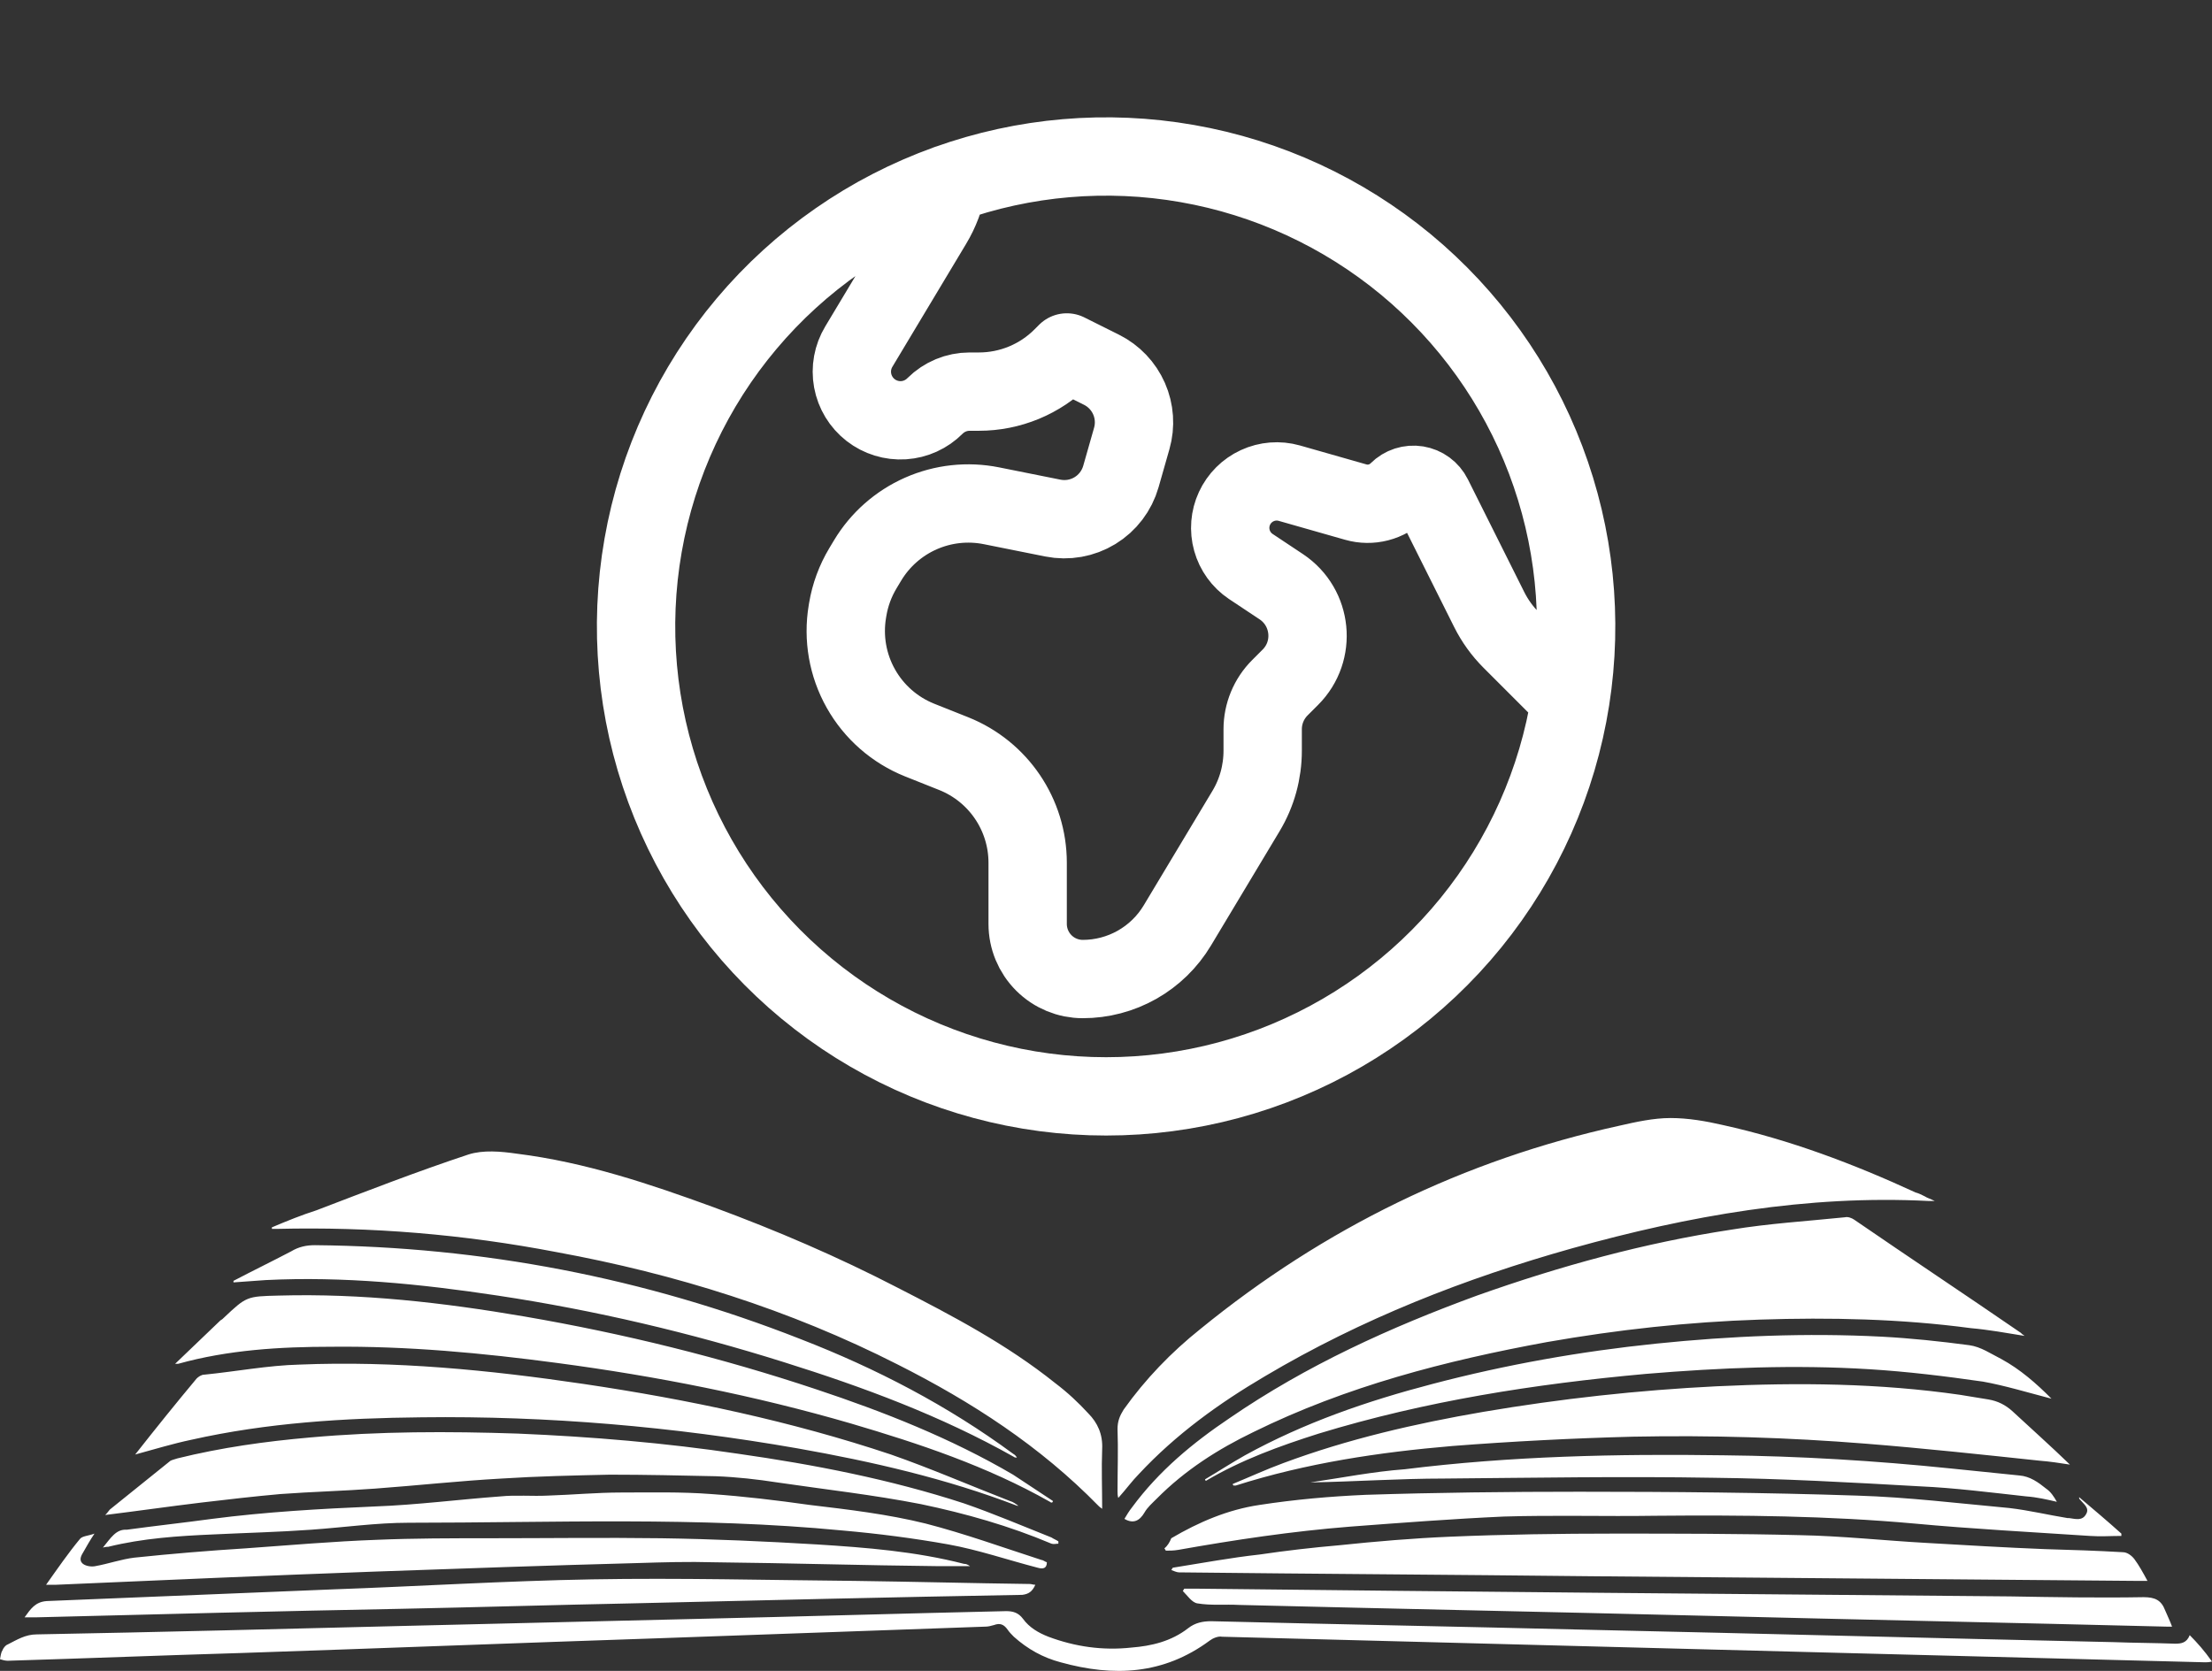 <svg width="180" height="136" viewBox="0 0 180 136" fill="none" xmlns="http://www.w3.org/2000/svg">
<rect x="0" y="0" width="180" height="136" fill="#333333" stroke="none"/>
<path d="M157.438 97.752C157.062 97.563 156.812 97.5 156.625 97.374C156.375 97.247 156.125 97.121 155.875 97.058C150.812 94.723 145.625 92.767 140.188 91.568C138.812 91.252 137.375 91 135.938 91C134.562 91 133.125 91.316 131.75 91.631C119.125 94.408 107.75 99.961 97.688 108.165C95.312 110.058 93.188 112.267 91.438 114.728C91.125 115.232 90.938 115.674 90.938 116.305C91 118.009 90.938 119.65 90.938 121.354C90.938 121.543 90.938 121.732 91 121.922C91.625 121.228 92.125 120.533 92.688 119.965C95.688 116.747 99.188 114.223 102.938 112.014C110.812 107.344 119.188 104.063 127.938 101.602C137.438 98.951 147.062 97.247 156.938 97.752C157.062 97.752 157.125 97.752 157.438 97.752ZM22.125 99.898C22.125 99.961 22.125 99.961 22.125 100.024C22.25 100.024 22.375 100.024 22.5 100.024C30.188 99.835 37.75 100.466 45.312 101.917C54.938 103.684 64.25 106.587 73.062 111.068C79.062 114.097 84.625 117.694 89.375 122.553C89.438 122.616 89.5 122.679 89.688 122.805C89.688 121.101 89.625 119.524 89.688 117.946C89.75 116.747 89.312 115.8 88.562 115.043C87.75 114.16 86.875 113.339 85.875 112.582C81.938 109.427 77.5 107.092 73.062 104.82C68.188 102.296 63.188 100.15 58.062 98.257C52.875 96.364 47.625 94.597 42.062 93.903C40.75 93.713 39.312 93.587 38.125 93.966C33.938 95.354 29.875 96.932 25.75 98.51C24.562 98.888 23.312 99.393 22.125 99.898ZM164.75 108.733C164.562 108.606 164.5 108.543 164.438 108.48C159.938 105.388 155.375 102.359 150.875 99.267C150.688 99.141 150.375 99.014 150.125 99.078C147.062 99.393 143.938 99.582 140.875 100.087C133.812 101.16 126.938 103.053 120.188 105.451C113.125 108.038 106.312 111.131 100.062 115.422C97.062 117.441 94.312 119.713 92.125 122.679C91.875 122.994 91.688 123.31 91.5 123.626C92.25 124.067 92.75 123.752 93.125 123.121C93.375 122.679 93.75 122.363 94.125 121.985C96.438 119.65 99.125 117.946 102 116.558C109.562 112.834 117.625 110.752 125.875 109.237C131.625 108.228 137.375 107.597 143.188 107.407C148.938 107.218 154.688 107.344 160.375 108.102C161.812 108.228 163.188 108.48 164.75 108.733ZM178.188 133.091C177.938 133.722 177.5 133.785 177 133.785C175.312 133.722 173.688 133.722 172 133.659C157.688 133.344 143.375 132.965 129.125 132.65C118.938 132.397 108.75 132.208 98.562 131.955C97.875 131.955 97.25 132.082 96.688 132.523C95.312 133.596 93.688 133.975 92.062 134.101C89.75 134.353 87.5 134.038 85.312 133.218C84.5 132.902 83.75 132.46 83.25 131.766C82.875 131.261 82.438 131.135 81.875 131.135C73.5 131.324 65.125 131.577 56.75 131.766C48.875 131.955 41 132.145 33.062 132.334C23.062 132.586 13.062 132.839 3 133.028C2.062 133.028 1.375 133.47 0.625 133.849C0.438 133.912 0.25 134.164 0.188 134.353C0.063 134.543 0.062 134.795 0 135.048C0.188 135.111 0.438 135.174 0.625 135.174C6.938 134.984 13.25 134.732 19.625 134.543C30.938 134.164 42.25 133.722 53.562 133.344C62.438 133.028 71.312 132.713 80.188 132.397C80.438 132.397 80.625 132.334 80.875 132.271C81.375 132.082 81.688 132.208 82 132.65C82.125 132.839 82.312 133.028 82.5 133.218C83.625 134.227 84.875 134.921 86.312 135.3C90.625 136.499 94.688 136.31 98.438 133.533C98.688 133.344 99.125 133.154 99.438 133.218C109.062 133.47 118.688 133.722 128.375 133.975C135.625 134.164 142.875 134.353 150.125 134.543C159.875 134.795 169.625 135.048 179.438 135.3C179.562 135.3 179.75 135.3 180 135.237C179.375 134.353 178.812 133.722 178.188 133.091ZM95.438 127.601C95.375 127.664 95.375 127.727 95.312 127.79C95.5 127.854 95.75 127.98 95.938 127.98C107.125 128.106 118.312 128.169 129.5 128.295C144.312 128.422 159.125 128.548 173.938 128.674C174.188 128.674 174.375 128.674 174.75 128.674C174.375 127.98 174.062 127.412 173.688 126.907C173.5 126.655 173.125 126.339 172.75 126.339C170.625 126.213 168.5 126.15 166.375 126.087C163.188 125.96 160 125.771 156.75 125.582C153.312 125.392 149.875 125.014 146.438 124.951C141.438 124.825 136.375 124.825 131.375 124.825C126.938 124.825 122.438 124.888 118 125.077C115 125.203 112 125.456 109 125.771C106.812 125.96 104.625 126.213 102.5 126.528C100.188 126.781 97.812 127.223 95.438 127.601ZM100.312 120.786C100.312 120.849 100.375 120.912 100.375 120.912C100.438 120.912 100.5 120.912 100.562 120.912C106.312 119.082 112.25 118.198 118.188 117.694C123.063 117.315 128 117.063 132.875 116.936C139.188 116.81 145.5 116.999 151.812 117.504C156.562 117.883 161.25 118.388 166 118.893C166.812 118.956 167.625 119.082 168.438 119.208C166.875 117.694 165.312 116.305 163.75 114.854C163.188 114.349 162.562 114.033 161.812 113.907C161.062 113.781 160.25 113.655 159.5 113.529C152.938 112.582 146.312 112.519 139.688 112.834C133.312 113.15 127 113.844 120.688 114.917C115.188 115.864 109.688 117.126 104.438 119.082C103.062 119.587 101.688 120.218 100.312 120.786ZM11 118.388C12.625 117.946 14.062 117.504 15.562 117.189C21.75 115.8 28 115.422 34.312 115.359C44.562 115.232 54.75 116.116 64.875 117.883C70.938 118.956 77 120.344 82.75 122.553C82.812 122.553 82.875 122.553 82.938 122.616C82.688 122.427 82.438 122.237 82.188 122.174C78.938 120.912 75.75 119.524 72.5 118.388C64.375 115.674 56 113.907 47.5 112.645C39.812 111.509 32.125 110.752 24.375 111.068C21.812 111.131 19.188 111.635 16.625 111.888C16.375 111.888 16.125 112.077 16 112.203C14.312 114.223 12.688 116.242 11 118.388ZM8.562 123.31C11.125 122.994 13.75 122.616 16.375 122.3C18.5 122.048 20.688 121.795 22.812 121.606C25.375 121.417 27.938 121.354 30.5 121.164C33.938 120.912 37.375 120.533 40.812 120.344C43.75 120.155 46.688 120.092 49.625 120.028C52.5 120.028 55.375 120.092 58.25 120.155C59.938 120.218 61.625 120.407 63.25 120.66C67.125 121.228 71.062 121.669 74.938 122.426C78.562 123.184 82.125 124.193 85.562 125.645C85.75 125.708 85.938 125.645 86.125 125.645C86.125 125.582 86.125 125.519 86.125 125.456C85.938 125.329 85.75 125.266 85.562 125.14C83.188 124.193 80.812 123.184 78.438 122.363C72.438 120.407 66.25 119.208 60.062 118.325C54.125 117.441 48.125 116.936 42.125 116.684C36.5 116.495 30.875 116.495 25.25 116.999C21.625 117.315 18 117.82 14.438 118.703C14.25 118.766 14 118.829 13.875 118.893C12.25 120.218 10.562 121.543 8.938 122.868C8.75 123.121 8.625 123.247 8.562 123.31ZM14.25 111.004C14.375 111.004 14.438 111.004 14.5 111.004C18.562 109.869 22.812 109.616 27 109.616C33.125 109.553 39.25 110.121 45.375 110.941C53.438 112.014 61.438 113.592 69.25 115.864C74.812 117.504 80.312 119.334 85.438 122.237C85.5 122.3 85.562 122.3 85.625 122.3C85.625 122.237 85.688 122.237 85.688 122.174C84.625 121.48 83.5 120.723 82.438 120.028C77.375 117.063 71.938 114.917 66.438 113.087C58.688 110.5 50.75 108.543 42.688 107.155C36.062 106.019 29.438 105.262 22.688 105.451C20.062 105.514 20.062 105.514 18.188 107.281C18.125 107.344 18.062 107.407 17.938 107.471C16.688 108.67 15.5 109.805 14.25 111.004ZM19 104.252C19 104.315 19 104.315 19 104.378C19.875 104.315 20.75 104.252 21.625 104.189C27.938 103.874 34.25 104.505 40.5 105.451C48.438 106.65 56.188 108.48 63.812 110.878C70.25 112.898 76.562 115.232 82.5 118.577C82.562 118.64 82.688 118.64 82.75 118.64C82.688 118.514 82.562 118.388 82.438 118.325C77.125 114.412 71.312 111.383 65.125 108.985C52.438 104 39.25 101.475 25.625 101.349C24.938 101.349 24.312 101.476 23.688 101.854C22.125 102.675 20.562 103.432 19 104.252ZM94.75 126.024C94.812 126.087 94.812 126.15 94.875 126.213C95.188 126.213 95.5 126.213 95.875 126.15C100.5 125.329 105.125 124.635 109.875 124.257C114.062 123.941 118.188 123.626 122.375 123.436C126.5 123.31 130.562 123.436 134.688 123.373C141.75 123.31 148.75 123.373 155.75 124.004C160.5 124.446 165.312 124.698 170.062 125.014C170.938 125.077 171.75 125.014 172.625 125.014C172.625 124.951 172.625 124.888 172.625 124.825C171.5 123.815 170.375 122.868 169.188 121.859C169.188 121.985 169.187 121.985 169.25 122.048C169.562 122.427 170.062 122.742 169.75 123.247C169.438 123.815 168.875 123.626 168.375 123.562C168.312 123.562 168.313 123.562 168.25 123.562C166.688 123.31 165.125 122.931 163.5 122.742C159.375 122.363 155.25 121.859 151.125 121.732C143.625 121.48 136.062 121.417 128.5 121.417C122.688 121.417 116.938 121.48 111.125 121.669C108.25 121.795 105.375 122.048 102.5 122.49C99.938 122.868 97.562 123.878 95.312 125.203C95.188 125.519 95 125.834 94.75 126.024ZM3.75 128.989C4.125 128.989 4.312 128.989 4.562 128.989C13.188 128.611 21.875 128.232 30.5 127.917C37.625 127.664 44.75 127.412 51.875 127.223C53.938 127.159 56 127.096 58.125 127.159C64.188 127.223 70.312 127.412 76.375 127.475C77.25 127.475 78.062 127.475 78.938 127.475C78.75 127.349 78.625 127.286 78.438 127.286C74.5 126.276 70.5 125.96 66.5 125.708C62.312 125.456 58.062 125.266 53.812 125.203C49.125 125.14 44.438 125.203 39.75 125.203C36.75 125.203 33.688 125.203 30.688 125.329C27.125 125.456 23.562 125.771 20 126.024C17 126.213 13.938 126.465 10.938 126.781C9.875 126.907 8.812 127.286 7.75 127.475C7.438 127.538 7 127.475 6.75 127.286C6.375 126.97 6.625 126.591 6.812 126.276C7.062 125.834 7.312 125.392 7.688 124.825C7.188 125.014 6.688 125.014 6.5 125.266C5.562 126.402 4.688 127.664 3.75 128.989ZM176.75 132.397C176.562 131.892 176.375 131.514 176.188 131.072C175.875 130.252 175.375 129.999 174.438 129.999C170.812 130.062 167.188 129.999 163.562 129.936C141.438 129.747 119.312 129.557 97.188 129.305C96.938 129.305 96.625 129.305 96.375 129.305C96.312 129.368 96.312 129.431 96.25 129.494C96.625 129.873 97 130.441 97.438 130.504C98.562 130.693 99.688 130.567 100.812 130.63C113.5 130.946 126.125 131.198 138.812 131.514C151.312 131.829 163.812 132.082 176.312 132.397C176.375 132.397 176.5 132.397 176.75 132.397ZM166.938 113.844C165.688 112.582 164.375 111.446 162.875 110.626C162 110.184 161.188 109.616 160.25 109.49C157.875 109.174 155.5 108.922 153.125 108.796C147 108.48 140.875 108.733 134.75 109.364C128.625 109.995 122.562 111.068 116.562 112.645C111.25 114.033 106.125 115.8 101.312 118.451C100.188 119.082 99.125 119.776 98.062 120.407C98.062 120.47 98.125 120.533 98.125 120.533C101 118.829 104.125 117.694 107.312 116.684C116 114.033 124.875 112.645 133.938 111.825C140 111.32 146.062 111.068 152.125 111.446C155.188 111.635 158.312 112.014 161.375 112.456C163.125 112.771 165 113.339 166.938 113.844ZM8.375 125.96C8.625 125.897 8.75 125.897 8.812 125.897C11.625 125.203 14.5 125.014 17.438 124.888C20.062 124.761 22.688 124.698 25.312 124.509C28 124.32 30.625 123.941 33.25 123.941C45 123.941 56.812 123.436 68.562 124.572C71.438 124.825 74.375 125.203 77.188 125.708C79.625 126.15 82 126.97 84.438 127.601C84.875 127.727 85.188 127.664 85.188 127.159C85 127.096 84.875 126.97 84.75 126.97C81.625 125.96 78.5 124.825 75.312 124.004C72.25 123.247 69.062 122.868 65.875 122.49C63.188 122.111 60.562 121.795 57.875 121.606C55.438 121.417 53 121.48 50.562 121.48C48.562 121.48 46.562 121.669 44.562 121.732C43.312 121.795 42 121.669 40.75 121.795C37.312 122.048 33.938 122.49 30.5 122.616C26.062 122.805 21.625 123.058 17.25 123.626C14.938 123.941 12.625 124.193 10.312 124.509C9.438 124.446 9 125.203 8.375 125.96ZM84.25 128.989C84.062 128.989 83.938 128.926 83.812 128.926C79.062 128.863 74.312 128.737 69.562 128.674C62.438 128.611 55.312 128.422 48.188 128.548C41.125 128.674 34.062 129.116 27 129.368C19.25 129.684 11.5 129.999 3.812 130.315C2.875 130.378 2.5 130.946 2 131.64C2.375 131.64 2.625 131.64 2.938 131.64C12.812 131.387 22.688 131.135 32.625 130.946C38.875 130.82 45.125 130.63 51.375 130.504C62 130.252 72.562 129.999 83.188 129.81C83.688 129.747 84 129.557 84.25 128.989ZM106.625 120.66C110.25 120.596 113.875 120.344 117.5 120.344C124.812 120.281 132.125 120.155 139.438 120.281C145.062 120.344 150.625 120.66 156.188 120.975C159.062 121.101 162 121.48 164.875 121.795C165.75 121.859 166.562 122.048 167.375 122.237C167.125 121.795 166.875 121.417 166.5 121.164C165.875 120.66 165.188 120.155 164.312 120.092C162.438 119.902 160.562 119.713 158.75 119.524C152.625 118.893 146.438 118.514 140.25 118.451C131.562 118.325 122.938 118.514 114.312 119.587C111.75 119.776 109.188 120.281 106.625 120.66Z" fill="url(#paint0_linear_2605_2)"/>
<path d="M127.795 56.92L122.972 52.096C122.246 51.369 121.642 50.529 121.182 49.61L116.592 40.43C116.468 40.181 116.285 39.965 116.06 39.8C115.836 39.635 115.575 39.526 115.3 39.481C115.025 39.437 114.743 39.459 114.478 39.544C114.213 39.63 113.972 39.778 113.775 39.975C113.331 40.418 112.778 40.734 112.171 40.891C111.564 41.048 110.926 41.04 110.324 40.867L104.913 39.325C104.048 39.081 103.124 39.154 102.307 39.531C101.49 39.907 100.835 40.562 100.457 41.378C100.079 42.194 100.005 43.118 100.247 43.984C100.489 44.85 101.031 45.601 101.777 46.103L104.272 47.761C106.779 49.44 107.136 52.989 105.003 55.122L104.153 55.972C103.252 56.873 102.75 58.089 102.75 59.355V61.097C102.75 62.836 102.283 64.536 101.39 66.019L95.802 75.331C95.005 76.659 93.877 77.759 92.529 78.523C91.181 79.286 89.658 79.687 88.109 79.687C86.92 79.687 85.779 79.215 84.939 78.374C84.098 77.533 83.625 76.392 83.625 75.203V70.222C83.625 66.312 81.245 62.797 77.616 61.344L74.832 60.235C72.807 59.424 71.119 57.945 70.05 56.043C68.981 54.142 68.594 51.931 68.954 49.78L68.984 49.601C69.181 48.419 69.6 47.284 70.216 46.257L70.599 45.619C71.614 43.929 73.126 42.594 74.93 41.796C76.733 40.999 78.738 40.779 80.671 41.165L85.678 42.168C86.856 42.403 88.08 42.186 89.105 41.56C90.13 40.934 90.882 39.945 91.212 38.789L92.096 35.687C92.402 34.615 92.324 33.47 91.875 32.449C91.427 31.429 90.636 30.597 89.639 30.098L86.813 28.687L86.426 29.074C85.538 29.962 84.484 30.666 83.324 31.147C82.163 31.627 80.92 31.875 79.664 31.875H78.899C77.844 31.876 76.833 32.295 76.086 33.039C75.404 33.727 74.494 34.141 73.528 34.203C72.561 34.264 71.606 33.969 70.842 33.374C70.079 32.778 69.56 31.924 69.384 30.971C69.209 30.019 69.388 29.035 69.889 28.207L75.886 18.206C76.484 17.212 76.895 16.118 77.102 14.976M127.795 56.92C128.825 50.362 128.13 43.65 125.78 37.443C123.43 31.235 119.504 25.747 114.39 21.515C109.276 17.285 103.149 14.457 96.611 13.312C90.073 12.166 83.35 12.741 77.102 14.981C70.745 17.259 65.105 21.18 60.754 26.345C56.404 31.509 53.498 37.733 52.333 44.385C51.167 51.036 51.783 57.877 54.118 64.213C56.453 70.55 60.423 76.155 65.626 80.459C70.829 84.763 77.079 87.614 83.74 88.72C90.402 89.827 97.238 89.15 103.553 86.759C109.868 84.368 115.437 80.347 119.695 75.106C123.953 69.865 126.748 63.591 127.795 56.92Z" stroke="white" stroke-width="6.375" stroke-linecap="round" stroke-linejoin="round"/>
<defs>
<linearGradient id="paint0_linear_2605_2" x1="90" y1="91" x2="90" y2="136" gradientUnits="userSpaceOnUse">
<stop stop-color="white"/>
<stop offset="1" stop-color="white"/>
</linearGradient>
</defs>
</svg>
